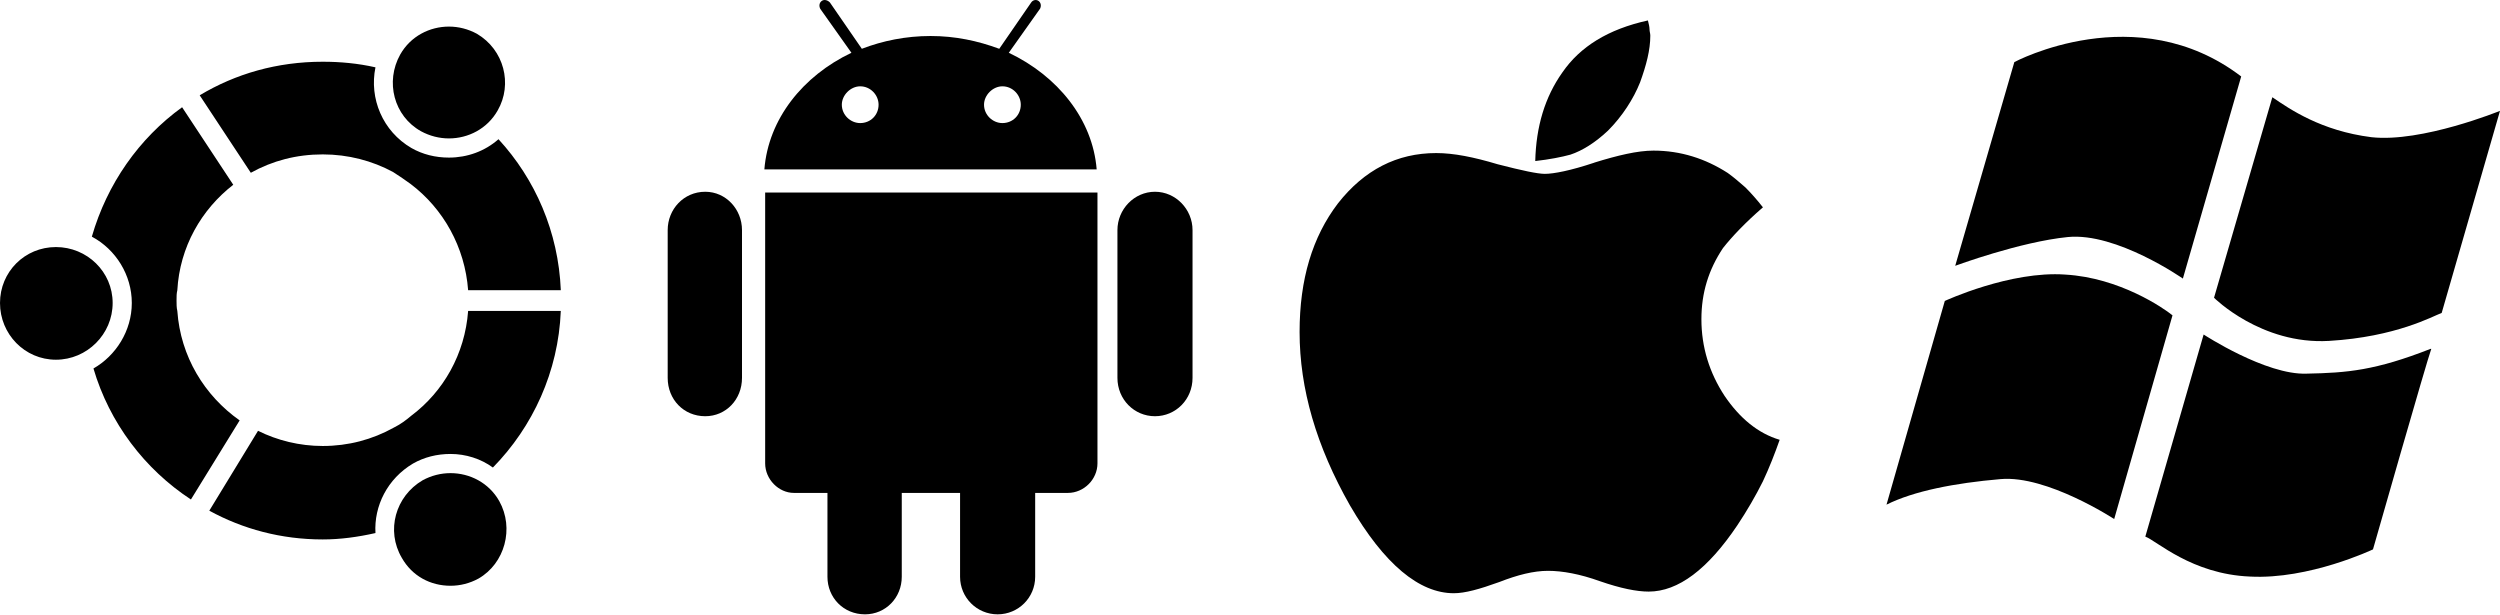 <svg width="2445" height="601" viewBox="0 0 2445 601" fill="none" xmlns="http://www.w3.org/2000/svg">
<path d="M411.725 128.35C385.15 113.5 376.575 79.9 391.4 53.35C401.55 35.375 420.3 26 439.05 26C448.425 26 457.8 28.35 466.4 33.025C492.975 48.65 501.55 82.25 486.725 108.025C476.575 126 457.825 135.375 439.075 135.375C429.7 135.375 420.325 133.025 411.725 128.35ZM548.45 283.825H457.825C454.7 241.625 433.6 204.125 401.575 179.925C396.1 176.025 390.625 172.1 384.375 168.2C364.05 157.25 340.625 151 315.625 151C289.85 151 266.4 157.25 245.3 168.975L195.3 93.2C230.45 72.1 271.075 60.375 315.625 60.375C332.825 60.375 350 61.95 367.2 65.85C360.95 96.325 374.225 128.35 402.35 144.75C413.3 151 425.8 154.125 439.075 154.125C457.05 154.125 474.225 147.875 487.525 136.15C523.475 175.225 546.125 226.775 548.475 283.8L548.45 283.825ZM178.125 104.925L228.125 180.7C196.875 204.925 175.775 241.65 173.425 283.825C172.65 286.95 172.65 290.075 172.65 293.975C172.65 297.1 172.65 301 173.425 304.125C176.55 348.65 200 386.95 234.375 411.15L186.725 488.5C141.4 458.8 107.025 413.5 91.4 360.375C113.275 347.875 128.9 323.65 128.9 296.3C128.9 268.95 113.275 243.95 89.825 231.45C104.675 179.875 135.925 135.35 178.1 104.875L178.125 104.925ZM54.7 241.625C85.175 241.625 110.175 265.85 110.175 296.325C110.175 326.8 85.175 351.8 54.7 351.8C24.225 351.8 0 326.8 0 296.325C0 265.85 24.225 241.625 54.7 241.625ZM204.7 499.45L252.35 421.325C271.1 430.7 292.975 436.175 315.625 436.175C340.625 436.175 364.075 429.925 385.15 418.2C391.4 415.075 396.875 411.175 402.35 406.475C433.6 383.025 454.7 346.325 457.825 304.125H548.45C546.1 363.5 521.1 417.4 482.05 457.25C470.325 448.65 455.475 443.975 440.65 443.975C427.375 443.975 414.875 447.1 403.925 453.35C378.925 468.2 365.65 494.75 367.2 521.325C350 525.225 332.825 527.575 315.625 527.575C275 527.575 237.525 517.425 204.7 499.45ZM440.625 462.725C459.375 462.725 478.125 472.1 488.275 490.075C503.125 516.65 493.75 551.025 467.95 565.85C459.35 570.55 449.975 572.875 440.6 572.875C421.075 572.875 403.1 563.5 392.95 545.525C377.325 518.95 386.7 485.375 413.275 469.75C421.875 465.05 431.25 462.725 440.625 462.725Z" fill="currentColor"/>
<path d="M1017.07 8.641L986.6 51.616C1034.25 74.266 1068.62 116.466 1072.55 165.691H747.55C751.45 116.466 785.05 74.291 832.7 51.616L802.225 8.641C800.65 5.516 801.45 2.391 803.8 0.816C806.15 -0.759 809.275 0.041 811.625 2.391L842.875 47.716C863.2 39.891 885.85 35.216 910.075 35.216C934.3 35.216 956.175 39.916 977.275 47.716L1008.52 2.391C1010.1 0.041 1013.22 -0.734 1015.55 0.816C1017.87 2.366 1018.67 5.516 1017.12 8.641H1017.07ZM841.275 120.366C851.425 120.366 859.25 112.541 859.25 102.391C859.25 93.016 851.425 84.416 841.275 84.416C831.9 84.416 823.3 93.016 823.3 102.391C823.3 112.541 831.9 120.366 841.275 120.366ZM980.35 120.366C990.5 120.366 998.325 112.541 998.325 102.391C998.325 93.016 990.5 84.416 980.35 84.416C970.975 84.416 962.375 93.016 962.375 102.391C962.375 112.541 970.975 120.366 980.35 120.366ZM653 369.566V225.041C653 204.716 668.625 187.541 689.725 187.541C710.05 187.541 725.675 204.741 725.675 225.041V369.566C725.675 390.666 710.05 407.066 689.725 407.066C668.625 407.066 653 390.666 653 369.566ZM1092.85 369.566V225.041C1092.85 204.716 1109.25 187.541 1129.57 187.541C1149.9 187.541 1166.3 204.741 1166.3 225.041V369.566C1166.3 390.666 1149.9 407.066 1129.57 407.066C1109.25 407.066 1092.85 390.666 1092.85 369.566ZM748.325 453.166V188.316H1073.32V453.166C1073.32 468.791 1060.05 482.066 1044.42 482.066H1012.4V564.091C1012.4 584.416 996 600.816 975.675 600.816C955.35 600.816 938.95 584.416 938.95 564.091V482.066H881.925V564.091C881.925 584.416 866.3 600.816 845.975 600.816C824.875 600.816 809.25 584.416 809.25 564.091V482.066H776.425C761.575 482.066 748.325 468.791 748.325 453.166Z" fill="currentColor"/>
<path d="M1603.85 80.95C1610.1 63.75 1614 48.925 1614 34.85C1614 32.5 1613.23 30.95 1613.23 28.6C1613.23 26.25 1612.45 23.125 1611.65 20C1572.58 28.6 1545.25 45.775 1528.05 70.775C1510.85 95 1502.28 123.9 1501.48 157.5C1515.55 155.925 1527.25 153.6 1535.85 151.25C1547.58 147.35 1560.08 139.525 1572.58 127.8C1586.65 113.725 1597.58 96.55 1603.83 80.925L1603.85 80.95ZM1559.3 159.075C1535.85 166.9 1519.45 170.025 1510.85 170.025C1503.83 170.025 1488.98 166.9 1464.75 160.65C1441.3 153.625 1421.77 149.7 1404.6 149.7C1366.32 149.7 1334.27 166.1 1308.5 198.925C1283.5 231.75 1271 273.15 1271 324.7C1271 380.175 1287.4 436.425 1320.23 494.225C1353.83 552.05 1388.2 580.175 1421.8 580.175C1432.75 580.175 1446.8 576.275 1466.32 569.225C1484.3 562.2 1499.93 558.275 1513.98 558.275C1528.03 558.275 1545.23 561.4 1564.75 568.425C1585.08 575.45 1600.7 578.575 1612.4 578.575C1641.3 578.575 1670.23 556.7 1699.12 513.725C1708.5 499.65 1717.1 484.825 1724.12 470.75C1730.38 457.475 1735.85 443.4 1740.52 430.125C1719.42 423.875 1701.45 409.025 1686.62 387.15C1671.78 364.5 1663.98 339.5 1663.98 312.15C1663.98 286.375 1671 263.7 1685.07 242.625C1693.67 231.675 1706.95 217.625 1724.15 202.775C1718.67 195.75 1712.42 188.7 1706.95 183.25C1700.7 177.775 1695.22 173.1 1689.75 169.175C1667.88 155.1 1643.65 147.3 1617.1 147.3C1601.48 147.3 1581.95 152 1559.27 159.025L1559.3 159.075Z" fill="currentColor"/>
<path d="M2191.88 74.799L2134.85 272.45C2134.85 272.45 2070 227.124 2022.35 231.824C1975.47 236.524 1912.2 259.95 1912.2 259.95L1970.02 60.724C1970.02 60.724 2089.55 -3.351 2191.9 74.799H2191.88ZM2165.32 291.2L2222.35 95.1C2239.55 106.824 2270 127.924 2319.22 134.174C2368.45 139.649 2445 108.399 2445 108.399L2387.97 306.05C2379.37 309.175 2343.45 329.499 2277.82 333.399C2211.42 337.299 2165.32 291.2 2165.32 291.2ZM1845 493.549L1902.02 294.325C1902.02 294.325 1966.1 264.625 2020 268.55C2073.12 271.675 2116.1 301.374 2124.7 308.399L2067.67 507.624C2067.67 507.624 2002.05 464.649 1956.72 468.549C1911.4 472.449 1871.57 480.274 1845 493.549ZM2098.12 524.799L2155.15 327.149C2155.15 327.149 2216.1 367 2255.93 365.425C2295.78 364.65 2323.13 362.3 2377.03 341.2H2377.8C2373.9 351.35 2320.78 537.299 2320.78 537.299C2320.78 537.299 2258.28 566.999 2200.45 563.874C2143.43 561.524 2109.05 528.724 2098.1 524.799H2098.12Z" fill="currentColor"/>
</svg>
